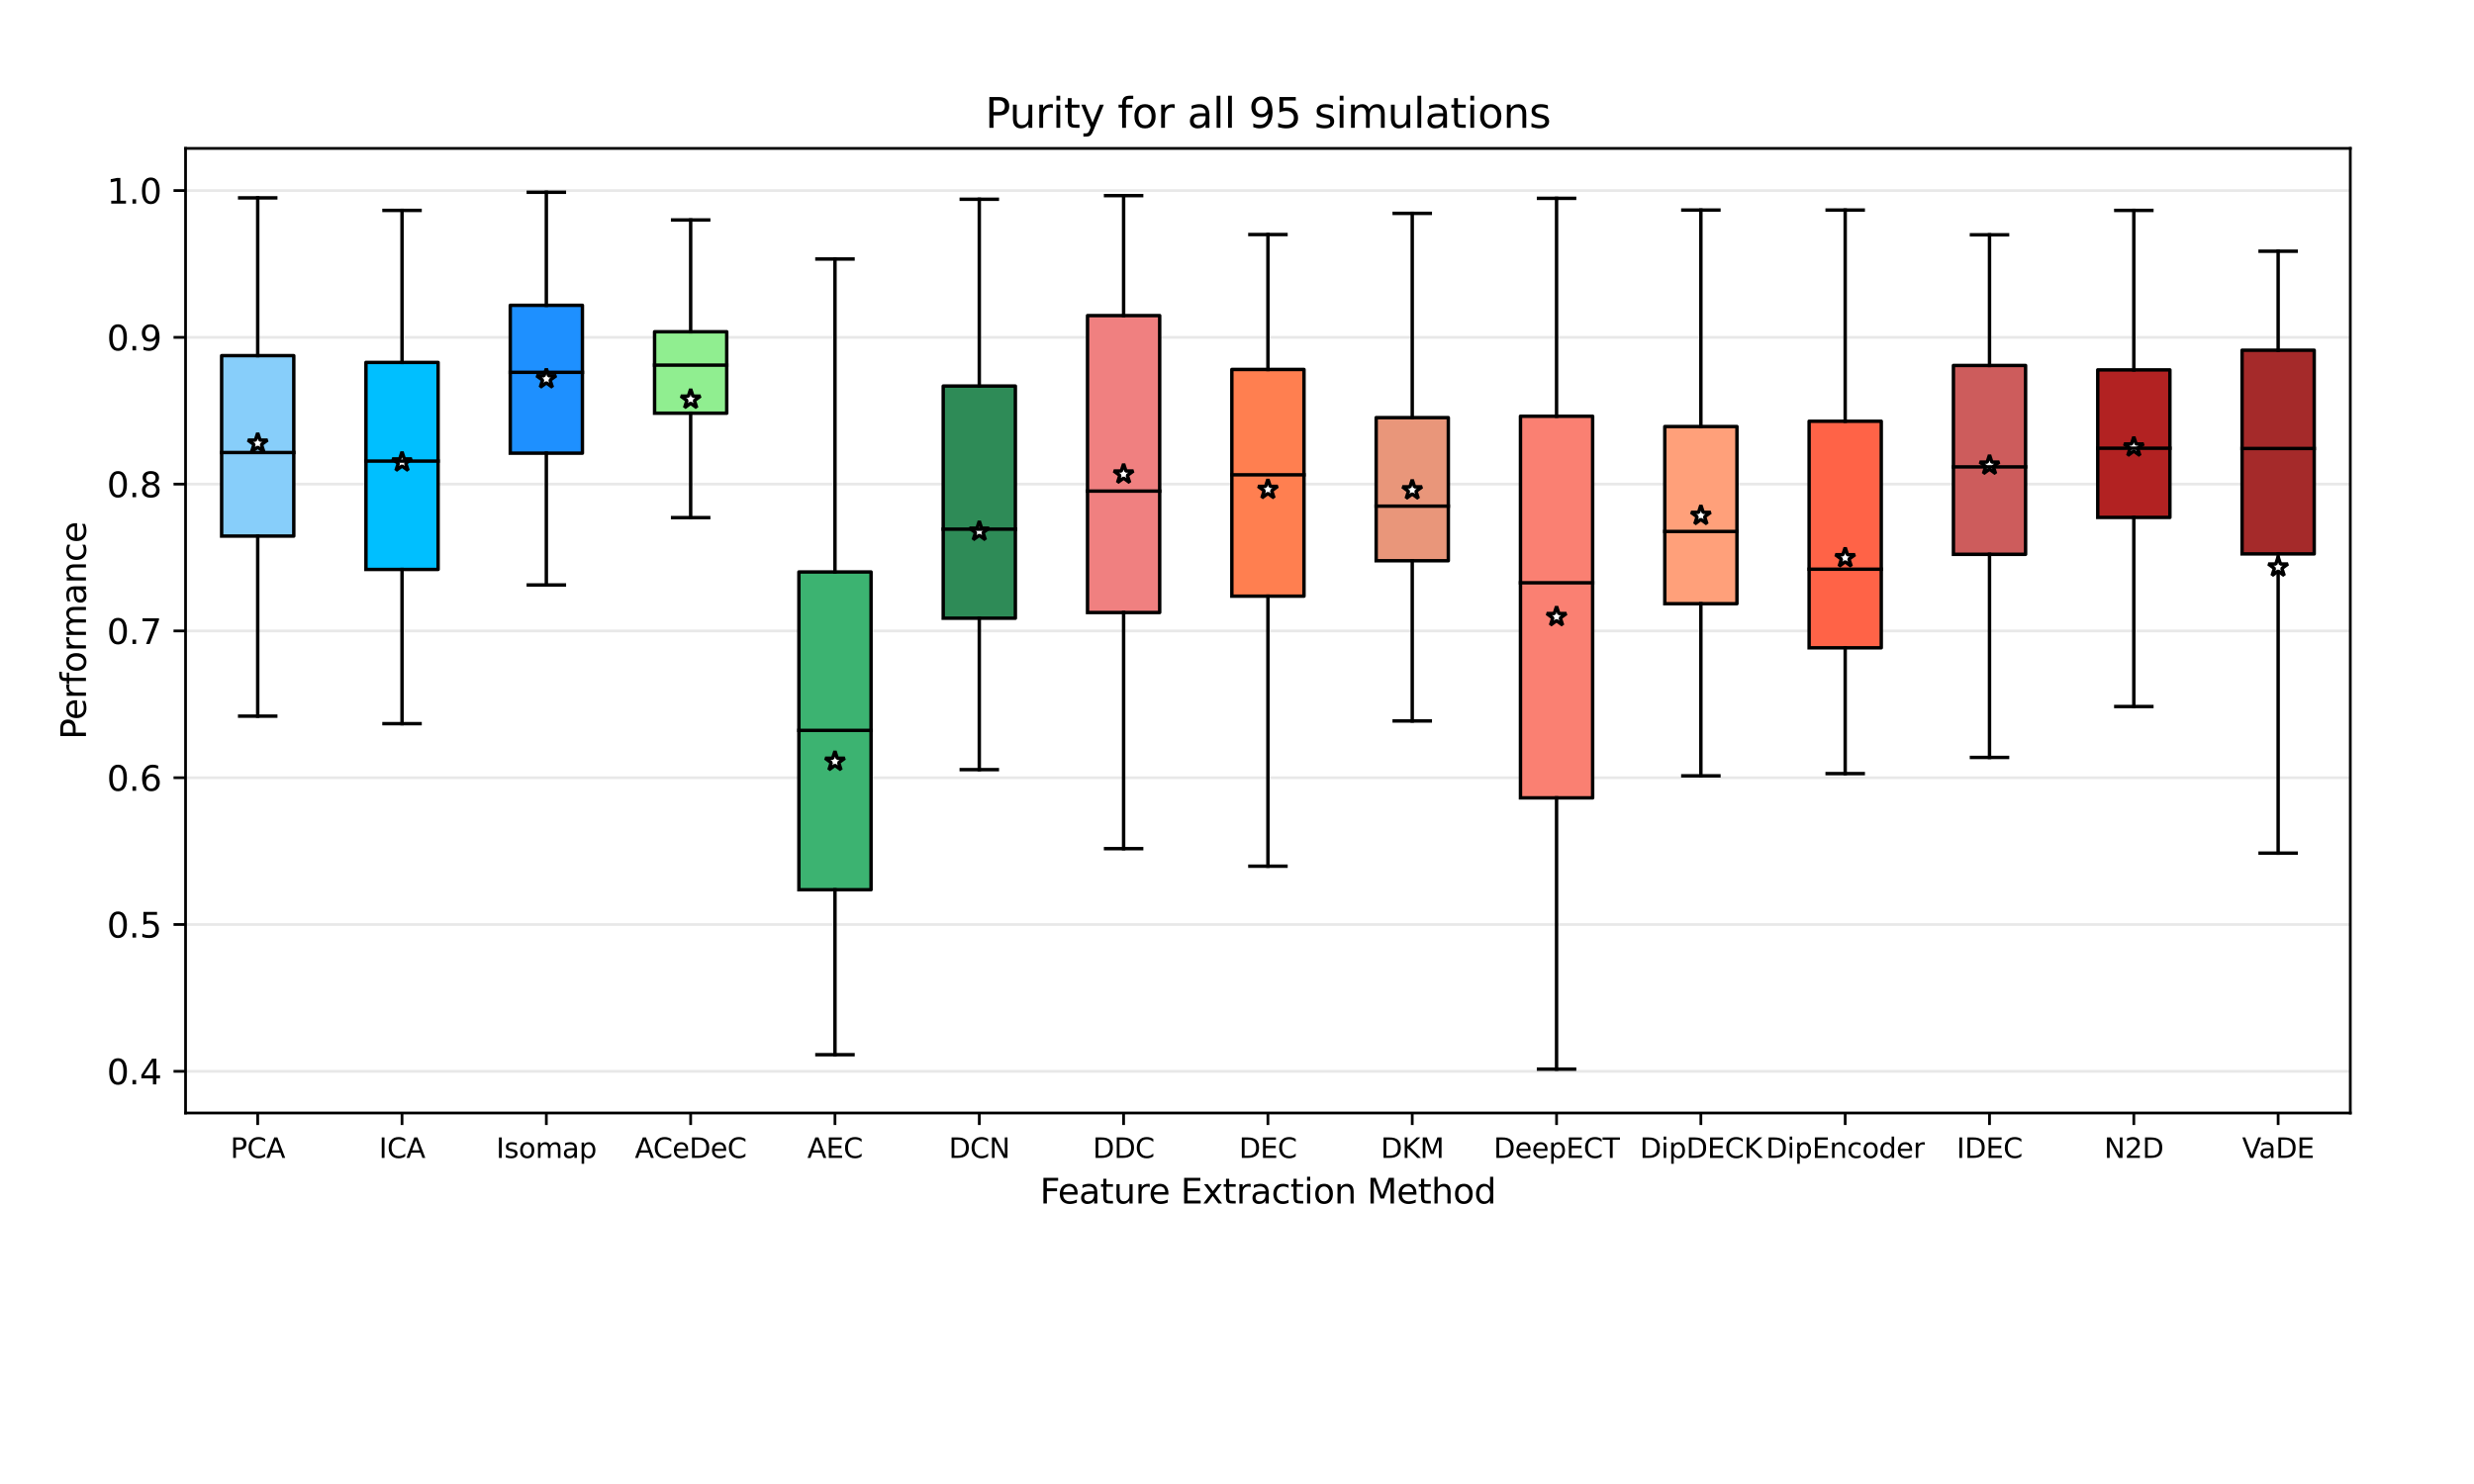 <?xml version="1.0" encoding="utf-8" standalone="no"?>
<!DOCTYPE svg PUBLIC "-//W3C//DTD SVG 1.1//EN"
  "http://www.w3.org/Graphics/SVG/1.1/DTD/svg11.dtd">
<svg xmlns:xlink="http://www.w3.org/1999/xlink" width="720pt" height="432pt" viewBox="0 0 720 432" xmlns="http://www.w3.org/2000/svg" version="1.1">
 <defs>
  <style type="text/css">*{stroke-linejoin: round; stroke-linecap: butt}</style>
 </defs>
 <g id="figure_1">
  <g id="patch_1">
   <path d="M 0 432 
L 720 432 
L 720 0 
L 0 0 
z
" style="fill: #ffffff"/>
  </g>
  <g id="axes_1">
   <g id="patch_2">
    <path d="M 54 324 
L 684 324 
L 684 43.2 
L 54 43.2 
z
" style="fill: #ffffff"/>
   </g>
   <g id="matplotlib.axis_1">
    <g id="xtick_1">
     <g id="line2d_1">
      <defs>
       <path id="mf50ea2812e" d="M 0 0 
L 0 3.5 
" style="stroke: #000000; stroke-width: 0.8"/>
      </defs>
      <g>
       <use xlink:href="#mf50ea2812e" x="75" y="324" style="stroke: #000000; stroke-width: 0.8"/>
      </g>
     </g>
     <g id="text_1">
      <!-- PCA -->
      <g transform="translate(67.059 337.079) scale(0.08 -0.08)">
       <defs>
        <path id="DejaVuSans-50" d="M 1259 4147 
L 1259 2394 
L 2053 2394 
Q 2494 2394 2734 2622 
Q 2975 2850 2975 3272 
Q 2975 3691 2734 3919 
Q 2494 4147 2053 4147 
L 1259 4147 
z
M 628 4666 
L 2053 4666 
Q 2838 4666 3239 4311 
Q 3641 3956 3641 3272 
Q 3641 2581 3239 2228 
Q 2838 1875 2053 1875 
L 1259 1875 
L 1259 0 
L 628 0 
L 628 4666 
z
" transform="scale(0.016)"/>
        <path id="DejaVuSans-43" d="M 4122 4306 
L 4122 3641 
Q 3803 3938 3442 4084 
Q 3081 4231 2675 4231 
Q 1875 4231 1450 3742 
Q 1025 3253 1025 2328 
Q 1025 1406 1450 917 
Q 1875 428 2675 428 
Q 3081 428 3442 575 
Q 3803 722 4122 1019 
L 4122 359 
Q 3791 134 3420 21 
Q 3050 -91 2638 -91 
Q 1578 -91 968 557 
Q 359 1206 359 2328 
Q 359 3453 968 4101 
Q 1578 4750 2638 4750 
Q 3056 4750 3426 4639 
Q 3797 4528 4122 4306 
z
" transform="scale(0.016)"/>
        <path id="DejaVuSans-41" d="M 2188 4044 
L 1331 1722 
L 3047 1722 
L 2188 4044 
z
M 1831 4666 
L 2547 4666 
L 4325 0 
L 3669 0 
L 3244 1197 
L 1141 1197 
L 716 0 
L 50 0 
L 1831 4666 
z
" transform="scale(0.016)"/>
       </defs>
       <use xlink:href="#DejaVuSans-50"/>
       <use xlink:href="#DejaVuSans-43" x="60.303"/>
       <use xlink:href="#DejaVuSans-41" x="130.127"/>
      </g>
     </g>
    </g>
    <g id="xtick_2">
     <g id="line2d_2">
      <g>
       <use xlink:href="#mf50ea2812e" x="117" y="324" style="stroke: #000000; stroke-width: 0.8"/>
      </g>
     </g>
     <g id="text_2">
      <!-- ICA -->
      <g transform="translate(110.291 337.079) scale(0.08 -0.08)">
       <defs>
        <path id="DejaVuSans-49" d="M 628 4666 
L 1259 4666 
L 1259 0 
L 628 0 
L 628 4666 
z
" transform="scale(0.016)"/>
       </defs>
       <use xlink:href="#DejaVuSans-49"/>
       <use xlink:href="#DejaVuSans-43" x="29.492"/>
       <use xlink:href="#DejaVuSans-41" x="99.316"/>
      </g>
     </g>
    </g>
    <g id="xtick_3">
     <g id="line2d_3">
      <g>
       <use xlink:href="#mf50ea2812e" x="159" y="324" style="stroke: #000000; stroke-width: 0.8"/>
      </g>
     </g>
     <g id="text_3">
      <!-- Isomap -->
      <g transform="translate(144.402 337.079) scale(0.08 -0.08)">
       <defs>
        <path id="DejaVuSans-73" d="M 2834 3397 
L 2834 2853 
Q 2591 2978 2328 3040 
Q 2066 3103 1784 3103 
Q 1356 3103 1142 2972 
Q 928 2841 928 2578 
Q 928 2378 1081 2264 
Q 1234 2150 1697 2047 
L 1894 2003 
Q 2506 1872 2764 1633 
Q 3022 1394 3022 966 
Q 3022 478 2636 193 
Q 2250 -91 1575 -91 
Q 1294 -91 989 -36 
Q 684 19 347 128 
L 347 722 
Q 666 556 975 473 
Q 1284 391 1588 391 
Q 1994 391 2212 530 
Q 2431 669 2431 922 
Q 2431 1156 2273 1281 
Q 2116 1406 1581 1522 
L 1381 1569 
Q 847 1681 609 1914 
Q 372 2147 372 2553 
Q 372 3047 722 3315 
Q 1072 3584 1716 3584 
Q 2034 3584 2315 3537 
Q 2597 3491 2834 3397 
z
" transform="scale(0.016)"/>
        <path id="DejaVuSans-6f" d="M 1959 3097 
Q 1497 3097 1228 2736 
Q 959 2375 959 1747 
Q 959 1119 1226 758 
Q 1494 397 1959 397 
Q 2419 397 2687 759 
Q 2956 1122 2956 1747 
Q 2956 2369 2687 2733 
Q 2419 3097 1959 3097 
z
M 1959 3584 
Q 2709 3584 3137 3096 
Q 3566 2609 3566 1747 
Q 3566 888 3137 398 
Q 2709 -91 1959 -91 
Q 1206 -91 779 398 
Q 353 888 353 1747 
Q 353 2609 779 3096 
Q 1206 3584 1959 3584 
z
" transform="scale(0.016)"/>
        <path id="DejaVuSans-6d" d="M 3328 2828 
Q 3544 3216 3844 3400 
Q 4144 3584 4550 3584 
Q 5097 3584 5394 3201 
Q 5691 2819 5691 2113 
L 5691 0 
L 5113 0 
L 5113 2094 
Q 5113 2597 4934 2840 
Q 4756 3084 4391 3084 
Q 3944 3084 3684 2787 
Q 3425 2491 3425 1978 
L 3425 0 
L 2847 0 
L 2847 2094 
Q 2847 2600 2669 2842 
Q 2491 3084 2119 3084 
Q 1678 3084 1418 2786 
Q 1159 2488 1159 1978 
L 1159 0 
L 581 0 
L 581 3500 
L 1159 3500 
L 1159 2956 
Q 1356 3278 1631 3431 
Q 1906 3584 2284 3584 
Q 2666 3584 2933 3390 
Q 3200 3197 3328 2828 
z
" transform="scale(0.016)"/>
        <path id="DejaVuSans-61" d="M 2194 1759 
Q 1497 1759 1228 1600 
Q 959 1441 959 1056 
Q 959 750 1161 570 
Q 1363 391 1709 391 
Q 2188 391 2477 730 
Q 2766 1069 2766 1631 
L 2766 1759 
L 2194 1759 
z
M 3341 1997 
L 3341 0 
L 2766 0 
L 2766 531 
Q 2569 213 2275 61 
Q 1981 -91 1556 -91 
Q 1019 -91 701 211 
Q 384 513 384 1019 
Q 384 1609 779 1909 
Q 1175 2209 1959 2209 
L 2766 2209 
L 2766 2266 
Q 2766 2663 2505 2880 
Q 2244 3097 1772 3097 
Q 1472 3097 1187 3025 
Q 903 2953 641 2809 
L 641 3341 
Q 956 3463 1253 3523 
Q 1550 3584 1831 3584 
Q 2591 3584 2966 3190 
Q 3341 2797 3341 1997 
z
" transform="scale(0.016)"/>
        <path id="DejaVuSans-70" d="M 1159 525 
L 1159 -1331 
L 581 -1331 
L 581 3500 
L 1159 3500 
L 1159 2969 
Q 1341 3281 1617 3432 
Q 1894 3584 2278 3584 
Q 2916 3584 3314 3078 
Q 3713 2572 3713 1747 
Q 3713 922 3314 415 
Q 2916 -91 2278 -91 
Q 1894 -91 1617 61 
Q 1341 213 1159 525 
z
M 3116 1747 
Q 3116 2381 2855 2742 
Q 2594 3103 2138 3103 
Q 1681 3103 1420 2742 
Q 1159 2381 1159 1747 
Q 1159 1113 1420 752 
Q 1681 391 2138 391 
Q 2594 391 2855 752 
Q 3116 1113 3116 1747 
z
" transform="scale(0.016)"/>
       </defs>
       <use xlink:href="#DejaVuSans-49"/>
       <use xlink:href="#DejaVuSans-73" x="29.492"/>
       <use xlink:href="#DejaVuSans-6f" x="81.592"/>
       <use xlink:href="#DejaVuSans-6d" x="142.773"/>
       <use xlink:href="#DejaVuSans-61" x="240.186"/>
       <use xlink:href="#DejaVuSans-70" x="301.465"/>
      </g>
     </g>
    </g>
    <g id="xtick_4">
     <g id="line2d_4">
      <g>
       <use xlink:href="#mf50ea2812e" x="201" y="324" style="stroke: #000000; stroke-width: 0.8"/>
      </g>
     </g>
     <g id="text_4">
      <!-- ACeDeC -->
      <g transform="translate(184.745 337.079) scale(0.08 -0.08)">
       <defs>
        <path id="DejaVuSans-65" d="M 3597 1894 
L 3597 1613 
L 953 1613 
Q 991 1019 1311 708 
Q 1631 397 2203 397 
Q 2534 397 2845 478 
Q 3156 559 3463 722 
L 3463 178 
Q 3153 47 2828 -22 
Q 2503 -91 2169 -91 
Q 1331 -91 842 396 
Q 353 884 353 1716 
Q 353 2575 817 3079 
Q 1281 3584 2069 3584 
Q 2775 3584 3186 3129 
Q 3597 2675 3597 1894 
z
M 3022 2063 
Q 3016 2534 2758 2815 
Q 2500 3097 2075 3097 
Q 1594 3097 1305 2825 
Q 1016 2553 972 2059 
L 3022 2063 
z
" transform="scale(0.016)"/>
        <path id="DejaVuSans-44" d="M 1259 4147 
L 1259 519 
L 2022 519 
Q 2988 519 3436 956 
Q 3884 1394 3884 2338 
Q 3884 3275 3436 3711 
Q 2988 4147 2022 4147 
L 1259 4147 
z
M 628 4666 
L 1925 4666 
Q 3281 4666 3915 4102 
Q 4550 3538 4550 2338 
Q 4550 1131 3912 565 
Q 3275 0 1925 0 
L 628 0 
L 628 4666 
z
" transform="scale(0.016)"/>
       </defs>
       <use xlink:href="#DejaVuSans-41"/>
       <use xlink:href="#DejaVuSans-43" x="66.658"/>
       <use xlink:href="#DejaVuSans-65" x="136.482"/>
       <use xlink:href="#DejaVuSans-44" x="198.006"/>
       <use xlink:href="#DejaVuSans-65" x="275.008"/>
       <use xlink:href="#DejaVuSans-43" x="336.531"/>
      </g>
     </g>
    </g>
    <g id="xtick_5">
     <g id="line2d_5">
      <g>
       <use xlink:href="#mf50ea2812e" x="243" y="324" style="stroke: #000000; stroke-width: 0.8"/>
      </g>
     </g>
     <g id="text_5">
      <!-- AEC -->
      <g transform="translate(234.943 337.079) scale(0.08 -0.08)">
       <defs>
        <path id="DejaVuSans-45" d="M 628 4666 
L 3578 4666 
L 3578 4134 
L 1259 4134 
L 1259 2753 
L 3481 2753 
L 3481 2222 
L 1259 2222 
L 1259 531 
L 3634 531 
L 3634 0 
L 628 0 
L 628 4666 
z
" transform="scale(0.016)"/>
       </defs>
       <use xlink:href="#DejaVuSans-41"/>
       <use xlink:href="#DejaVuSans-45" x="68.408"/>
       <use xlink:href="#DejaVuSans-43" x="131.592"/>
      </g>
     </g>
    </g>
    <g id="xtick_6">
     <g id="line2d_6">
      <g>
       <use xlink:href="#mf50ea2812e" x="285" y="324" style="stroke: #000000; stroke-width: 0.8"/>
      </g>
     </g>
     <g id="text_6">
      <!-- DCN -->
      <g transform="translate(276.134 337.079) scale(0.08 -0.08)">
       <defs>
        <path id="DejaVuSans-4e" d="M 628 4666 
L 1478 4666 
L 3547 763 
L 3547 4666 
L 4159 4666 
L 4159 0 
L 3309 0 
L 1241 3903 
L 1241 0 
L 628 0 
L 628 4666 
z
" transform="scale(0.016)"/>
       </defs>
       <use xlink:href="#DejaVuSans-44"/>
       <use xlink:href="#DejaVuSans-43" x="77.002"/>
       <use xlink:href="#DejaVuSans-4e" x="146.826"/>
      </g>
     </g>
    </g>
    <g id="xtick_7">
     <g id="line2d_7">
      <g>
       <use xlink:href="#mf50ea2812e" x="327" y="324" style="stroke: #000000; stroke-width: 0.8"/>
      </g>
     </g>
     <g id="text_7">
      <!-- DDC -->
      <g transform="translate(318.047 337.079) scale(0.08 -0.08)">
       <use xlink:href="#DejaVuSans-44"/>
       <use xlink:href="#DejaVuSans-44" x="77.002"/>
       <use xlink:href="#DejaVuSans-43" x="154.004"/>
      </g>
     </g>
    </g>
    <g id="xtick_8">
     <g id="line2d_8">
      <g>
       <use xlink:href="#mf50ea2812e" x="369" y="324" style="stroke: #000000; stroke-width: 0.8"/>
      </g>
     </g>
     <g id="text_8">
      <!-- DEC -->
      <g transform="translate(360.599 337.079) scale(0.08 -0.08)">
       <use xlink:href="#DejaVuSans-44"/>
       <use xlink:href="#DejaVuSans-45" x="77.002"/>
       <use xlink:href="#DejaVuSans-43" x="140.186"/>
      </g>
     </g>
    </g>
    <g id="xtick_9">
     <g id="line2d_9">
      <g>
       <use xlink:href="#mf50ea2812e" x="411" y="324" style="stroke: #000000; stroke-width: 0.8"/>
      </g>
     </g>
     <g id="text_9">
      <!-- DKM -->
      <g transform="translate(401.846 337.079) scale(0.08 -0.08)">
       <defs>
        <path id="DejaVuSans-4b" d="M 628 4666 
L 1259 4666 
L 1259 2694 
L 3353 4666 
L 4166 4666 
L 1850 2491 
L 4331 0 
L 3500 0 
L 1259 2247 
L 1259 0 
L 628 0 
L 628 4666 
z
" transform="scale(0.016)"/>
        <path id="DejaVuSans-4d" d="M 628 4666 
L 1569 4666 
L 2759 1491 
L 3956 4666 
L 4897 4666 
L 4897 0 
L 4281 0 
L 4281 4097 
L 3078 897 
L 2444 897 
L 1241 4097 
L 1241 0 
L 628 0 
L 628 4666 
z
" transform="scale(0.016)"/>
       </defs>
       <use xlink:href="#DejaVuSans-44"/>
       <use xlink:href="#DejaVuSans-4b" x="77.002"/>
       <use xlink:href="#DejaVuSans-4d" x="142.578"/>
      </g>
     </g>
    </g>
    <g id="xtick_10">
     <g id="line2d_10">
      <g>
       <use xlink:href="#mf50ea2812e" x="453" y="324" style="stroke: #000000; stroke-width: 0.8"/>
      </g>
     </g>
     <g id="text_10">
      <!-- DeepECT -->
      <g transform="translate(434.694 337.079) scale(0.08 -0.08)">
       <defs>
        <path id="DejaVuSans-54" d="M -19 4666 
L 3928 4666 
L 3928 4134 
L 2272 4134 
L 2272 0 
L 1638 0 
L 1638 4134 
L -19 4134 
L -19 4666 
z
" transform="scale(0.016)"/>
       </defs>
       <use xlink:href="#DejaVuSans-44"/>
       <use xlink:href="#DejaVuSans-65" x="77.002"/>
       <use xlink:href="#DejaVuSans-65" x="138.525"/>
       <use xlink:href="#DejaVuSans-70" x="200.049"/>
       <use xlink:href="#DejaVuSans-45" x="263.525"/>
       <use xlink:href="#DejaVuSans-43" x="326.709"/>
       <use xlink:href="#DejaVuSans-54" x="396.533"/>
      </g>
     </g>
    </g>
    <g id="xtick_11">
     <g id="line2d_11">
      <g>
       <use xlink:href="#mf50ea2812e" x="495" y="324" style="stroke: #000000; stroke-width: 0.8"/>
      </g>
     </g>
     <g id="text_11">
      <!-- DipDECK -->
      <g transform="translate(477.246 337.079) scale(0.08 -0.08)">
       <defs>
        <path id="DejaVuSans-69" d="M 603 3500 
L 1178 3500 
L 1178 0 
L 603 0 
L 603 3500 
z
M 603 4863 
L 1178 4863 
L 1178 4134 
L 603 4134 
L 603 4863 
z
" transform="scale(0.016)"/>
       </defs>
       <use xlink:href="#DejaVuSans-44"/>
       <use xlink:href="#DejaVuSans-69" x="77.002"/>
       <use xlink:href="#DejaVuSans-70" x="104.785"/>
       <use xlink:href="#DejaVuSans-44" x="168.262"/>
       <use xlink:href="#DejaVuSans-45" x="245.264"/>
       <use xlink:href="#DejaVuSans-43" x="308.447"/>
       <use xlink:href="#DejaVuSans-4b" x="378.271"/>
      </g>
     </g>
    </g>
    <g id="xtick_12">
     <g id="line2d_12">
      <g>
       <use xlink:href="#mf50ea2812e" x="537" y="324" style="stroke: #000000; stroke-width: 0.8"/>
      </g>
     </g>
     <g id="text_12">
      <!-- DipEncoder -->
      <g transform="translate(513.915 337.079) scale(0.08 -0.08)">
       <defs>
        <path id="DejaVuSans-6e" d="M 3513 2113 
L 3513 0 
L 2938 0 
L 2938 2094 
Q 2938 2591 2744 2837 
Q 2550 3084 2163 3084 
Q 1697 3084 1428 2787 
Q 1159 2491 1159 1978 
L 1159 0 
L 581 0 
L 581 3500 
L 1159 3500 
L 1159 2956 
Q 1366 3272 1645 3428 
Q 1925 3584 2291 3584 
Q 2894 3584 3203 3211 
Q 3513 2838 3513 2113 
z
" transform="scale(0.016)"/>
        <path id="DejaVuSans-63" d="M 3122 3366 
L 3122 2828 
Q 2878 2963 2633 3030 
Q 2388 3097 2138 3097 
Q 1578 3097 1268 2742 
Q 959 2388 959 1747 
Q 959 1106 1268 751 
Q 1578 397 2138 397 
Q 2388 397 2633 464 
Q 2878 531 3122 666 
L 3122 134 
Q 2881 22 2623 -34 
Q 2366 -91 2075 -91 
Q 1284 -91 818 406 
Q 353 903 353 1747 
Q 353 2603 823 3093 
Q 1294 3584 2113 3584 
Q 2378 3584 2631 3529 
Q 2884 3475 3122 3366 
z
" transform="scale(0.016)"/>
        <path id="DejaVuSans-64" d="M 2906 2969 
L 2906 4863 
L 3481 4863 
L 3481 0 
L 2906 0 
L 2906 525 
Q 2725 213 2448 61 
Q 2172 -91 1784 -91 
Q 1150 -91 751 415 
Q 353 922 353 1747 
Q 353 2572 751 3078 
Q 1150 3584 1784 3584 
Q 2172 3584 2448 3432 
Q 2725 3281 2906 2969 
z
M 947 1747 
Q 947 1113 1208 752 
Q 1469 391 1925 391 
Q 2381 391 2643 752 
Q 2906 1113 2906 1747 
Q 2906 2381 2643 2742 
Q 2381 3103 1925 3103 
Q 1469 3103 1208 2742 
Q 947 2381 947 1747 
z
" transform="scale(0.016)"/>
        <path id="DejaVuSans-72" d="M 2631 2963 
Q 2534 3019 2420 3045 
Q 2306 3072 2169 3072 
Q 1681 3072 1420 2755 
Q 1159 2438 1159 1844 
L 1159 0 
L 581 0 
L 581 3500 
L 1159 3500 
L 1159 2956 
Q 1341 3275 1631 3429 
Q 1922 3584 2338 3584 
Q 2397 3584 2469 3576 
Q 2541 3569 2628 3553 
L 2631 2963 
z
" transform="scale(0.016)"/>
       </defs>
       <use xlink:href="#DejaVuSans-44"/>
       <use xlink:href="#DejaVuSans-69" x="77.002"/>
       <use xlink:href="#DejaVuSans-70" x="104.785"/>
       <use xlink:href="#DejaVuSans-45" x="168.262"/>
       <use xlink:href="#DejaVuSans-6e" x="231.445"/>
       <use xlink:href="#DejaVuSans-63" x="294.824"/>
       <use xlink:href="#DejaVuSans-6f" x="349.805"/>
       <use xlink:href="#DejaVuSans-64" x="410.986"/>
       <use xlink:href="#DejaVuSans-65" x="474.463"/>
       <use xlink:href="#DejaVuSans-72" x="535.986"/>
      </g>
     </g>
    </g>
    <g id="xtick_13">
     <g id="line2d_13">
      <g>
       <use xlink:href="#mf50ea2812e" x="579" y="324" style="stroke: #000000; stroke-width: 0.8"/>
      </g>
     </g>
     <g id="text_13">
      <!-- IDEC -->
      <g transform="translate(569.419 337.079) scale(0.08 -0.08)">
       <use xlink:href="#DejaVuSans-49"/>
       <use xlink:href="#DejaVuSans-44" x="29.492"/>
       <use xlink:href="#DejaVuSans-45" x="106.494"/>
       <use xlink:href="#DejaVuSans-43" x="169.678"/>
      </g>
     </g>
    </g>
    <g id="xtick_14">
     <g id="line2d_14">
      <g>
       <use xlink:href="#mf50ea2812e" x="621" y="324" style="stroke: #000000; stroke-width: 0.8"/>
      </g>
     </g>
     <g id="text_14">
      <!-- N2D -->
      <g transform="translate(612.383 337.079) scale(0.08 -0.08)">
       <defs>
        <path id="DejaVuSans-32" d="M 1228 531 
L 3431 531 
L 3431 0 
L 469 0 
L 469 531 
Q 828 903 1448 1529 
Q 2069 2156 2228 2338 
Q 2531 2678 2651 2914 
Q 2772 3150 2772 3378 
Q 2772 3750 2511 3984 
Q 2250 4219 1831 4219 
Q 1534 4219 1204 4116 
Q 875 4013 500 3803 
L 500 4441 
Q 881 4594 1212 4672 
Q 1544 4750 1819 4750 
Q 2544 4750 2975 4387 
Q 3406 4025 3406 3419 
Q 3406 3131 3298 2873 
Q 3191 2616 2906 2266 
Q 2828 2175 2409 1742 
Q 1991 1309 1228 531 
z
" transform="scale(0.016)"/>
       </defs>
       <use xlink:href="#DejaVuSans-4e"/>
       <use xlink:href="#DejaVuSans-32" x="74.805"/>
       <use xlink:href="#DejaVuSans-44" x="138.428"/>
      </g>
     </g>
    </g>
    <g id="xtick_15">
     <g id="line2d_15">
      <g>
       <use xlink:href="#mf50ea2812e" x="663" y="324" style="stroke: #000000; stroke-width: 0.8"/>
      </g>
     </g>
     <g id="text_15">
      <!-- VaDE -->
      <g transform="translate(652.515 337.079) scale(0.08 -0.08)">
       <defs>
        <path id="DejaVuSans-56" d="M 1831 0 
L 50 4666 
L 709 4666 
L 2188 738 
L 3669 4666 
L 4325 4666 
L 2547 0 
L 1831 0 
z
" transform="scale(0.016)"/>
       </defs>
       <use xlink:href="#DejaVuSans-56"/>
       <use xlink:href="#DejaVuSans-61" x="60.658"/>
       <use xlink:href="#DejaVuSans-44" x="121.938"/>
       <use xlink:href="#DejaVuSans-45" x="198.939"/>
      </g>
     </g>
    </g>
    <g id="text_16">
     <!-- Feature Extraction Method -->
     <g transform="translate(302.654 350.341) scale(0.1 -0.1)">
      <defs>
       <path id="DejaVuSans-46" d="M 628 4666 
L 3309 4666 
L 3309 4134 
L 1259 4134 
L 1259 2759 
L 3109 2759 
L 3109 2228 
L 1259 2228 
L 1259 0 
L 628 0 
L 628 4666 
z
" transform="scale(0.016)"/>
       <path id="DejaVuSans-74" d="M 1172 4494 
L 1172 3500 
L 2356 3500 
L 2356 3053 
L 1172 3053 
L 1172 1153 
Q 1172 725 1289 603 
Q 1406 481 1766 481 
L 2356 481 
L 2356 0 
L 1766 0 
Q 1100 0 847 248 
Q 594 497 594 1153 
L 594 3053 
L 172 3053 
L 172 3500 
L 594 3500 
L 594 4494 
L 1172 4494 
z
" transform="scale(0.016)"/>
       <path id="DejaVuSans-75" d="M 544 1381 
L 544 3500 
L 1119 3500 
L 1119 1403 
Q 1119 906 1312 657 
Q 1506 409 1894 409 
Q 2359 409 2629 706 
Q 2900 1003 2900 1516 
L 2900 3500 
L 3475 3500 
L 3475 0 
L 2900 0 
L 2900 538 
Q 2691 219 2414 64 
Q 2138 -91 1772 -91 
Q 1169 -91 856 284 
Q 544 659 544 1381 
z
M 1991 3584 
L 1991 3584 
z
" transform="scale(0.016)"/>
       <path id="DejaVuSans-20" transform="scale(0.016)"/>
       <path id="DejaVuSans-78" d="M 3513 3500 
L 2247 1797 
L 3578 0 
L 2900 0 
L 1881 1375 
L 863 0 
L 184 0 
L 1544 1831 
L 300 3500 
L 978 3500 
L 1906 2253 
L 2834 3500 
L 3513 3500 
z
" transform="scale(0.016)"/>
       <path id="DejaVuSans-68" d="M 3513 2113 
L 3513 0 
L 2938 0 
L 2938 2094 
Q 2938 2591 2744 2837 
Q 2550 3084 2163 3084 
Q 1697 3084 1428 2787 
Q 1159 2491 1159 1978 
L 1159 0 
L 581 0 
L 581 4863 
L 1159 4863 
L 1159 2956 
Q 1366 3272 1645 3428 
Q 1925 3584 2291 3584 
Q 2894 3584 3203 3211 
Q 3513 2838 3513 2113 
z
" transform="scale(0.016)"/>
      </defs>
      <use xlink:href="#DejaVuSans-46"/>
      <use xlink:href="#DejaVuSans-65" x="52.02"/>
      <use xlink:href="#DejaVuSans-61" x="113.543"/>
      <use xlink:href="#DejaVuSans-74" x="174.822"/>
      <use xlink:href="#DejaVuSans-75" x="214.031"/>
      <use xlink:href="#DejaVuSans-72" x="277.41"/>
      <use xlink:href="#DejaVuSans-65" x="316.273"/>
      <use xlink:href="#DejaVuSans-20" x="377.797"/>
      <use xlink:href="#DejaVuSans-45" x="409.584"/>
      <use xlink:href="#DejaVuSans-78" x="472.768"/>
      <use xlink:href="#DejaVuSans-74" x="531.947"/>
      <use xlink:href="#DejaVuSans-72" x="571.156"/>
      <use xlink:href="#DejaVuSans-61" x="612.27"/>
      <use xlink:href="#DejaVuSans-63" x="673.549"/>
      <use xlink:href="#DejaVuSans-74" x="728.529"/>
      <use xlink:href="#DejaVuSans-69" x="767.738"/>
      <use xlink:href="#DejaVuSans-6f" x="795.521"/>
      <use xlink:href="#DejaVuSans-6e" x="856.703"/>
      <use xlink:href="#DejaVuSans-20" x="920.082"/>
      <use xlink:href="#DejaVuSans-4d" x="951.869"/>
      <use xlink:href="#DejaVuSans-65" x="1038.148"/>
      <use xlink:href="#DejaVuSans-74" x="1099.672"/>
      <use xlink:href="#DejaVuSans-68" x="1138.881"/>
      <use xlink:href="#DejaVuSans-6f" x="1202.26"/>
      <use xlink:href="#DejaVuSans-64" x="1263.441"/>
     </g>
    </g>
   </g>
   <g id="matplotlib.axis_2">
    <g id="ytick_1">
     <g id="line2d_16">
      <path d="M 54 311.859 
L 684 311.859 
" clip-path="url(#p9bf325f448)" style="fill: none; stroke: #d3d3d3; stroke-opacity: 0.5; stroke-width: 0.8; stroke-linecap: square"/>
     </g>
     <g id="line2d_17">
      <defs>
       <path id="mc1444eb052" d="M 0 0 
L -3.5 0 
" style="stroke: #000000; stroke-width: 0.8"/>
      </defs>
      <g>
       <use xlink:href="#mc1444eb052" x="54" y="311.859" style="stroke: #000000; stroke-width: 0.8"/>
      </g>
     </g>
     <g id="text_17">
      <!-- 0.4 -->
      <g transform="translate(31.097 315.658) scale(0.1 -0.1)">
       <defs>
        <path id="DejaVuSans-30" d="M 2034 4250 
Q 1547 4250 1301 3770 
Q 1056 3291 1056 2328 
Q 1056 1369 1301 889 
Q 1547 409 2034 409 
Q 2525 409 2770 889 
Q 3016 1369 3016 2328 
Q 3016 3291 2770 3770 
Q 2525 4250 2034 4250 
z
M 2034 4750 
Q 2819 4750 3233 4129 
Q 3647 3509 3647 2328 
Q 3647 1150 3233 529 
Q 2819 -91 2034 -91 
Q 1250 -91 836 529 
Q 422 1150 422 2328 
Q 422 3509 836 4129 
Q 1250 4750 2034 4750 
z
" transform="scale(0.016)"/>
        <path id="DejaVuSans-2e" d="M 684 794 
L 1344 794 
L 1344 0 
L 684 0 
L 684 794 
z
" transform="scale(0.016)"/>
        <path id="DejaVuSans-34" d="M 2419 4116 
L 825 1625 
L 2419 1625 
L 2419 4116 
z
M 2253 4666 
L 3047 4666 
L 3047 1625 
L 3713 1625 
L 3713 1100 
L 3047 1100 
L 3047 0 
L 2419 0 
L 2419 1100 
L 313 1100 
L 313 1709 
L 2253 4666 
z
" transform="scale(0.016)"/>
       </defs>
       <use xlink:href="#DejaVuSans-30"/>
       <use xlink:href="#DejaVuSans-2e" x="63.623"/>
       <use xlink:href="#DejaVuSans-34" x="95.41"/>
      </g>
     </g>
    </g>
    <g id="ytick_2">
     <g id="line2d_18">
      <path d="M 54 269.128 
L 684 269.128 
" clip-path="url(#p9bf325f448)" style="fill: none; stroke: #d3d3d3; stroke-opacity: 0.5; stroke-width: 0.8; stroke-linecap: square"/>
     </g>
     <g id="line2d_19">
      <g>
       <use xlink:href="#mc1444eb052" x="54" y="269.128" style="stroke: #000000; stroke-width: 0.8"/>
      </g>
     </g>
     <g id="text_18">
      <!-- 0.5 -->
      <g transform="translate(31.097 272.927) scale(0.1 -0.1)">
       <defs>
        <path id="DejaVuSans-35" d="M 691 4666 
L 3169 4666 
L 3169 4134 
L 1269 4134 
L 1269 2991 
Q 1406 3038 1543 3061 
Q 1681 3084 1819 3084 
Q 2600 3084 3056 2656 
Q 3513 2228 3513 1497 
Q 3513 744 3044 326 
Q 2575 -91 1722 -91 
Q 1428 -91 1123 -41 
Q 819 9 494 109 
L 494 744 
Q 775 591 1075 516 
Q 1375 441 1709 441 
Q 2250 441 2565 725 
Q 2881 1009 2881 1497 
Q 2881 1984 2565 2268 
Q 2250 2553 1709 2553 
Q 1456 2553 1204 2497 
Q 953 2441 691 2322 
L 691 4666 
z
" transform="scale(0.016)"/>
       </defs>
       <use xlink:href="#DejaVuSans-30"/>
       <use xlink:href="#DejaVuSans-2e" x="63.623"/>
       <use xlink:href="#DejaVuSans-35" x="95.41"/>
      </g>
     </g>
    </g>
    <g id="ytick_3">
     <g id="line2d_20">
      <path d="M 54 226.396 
L 684 226.396 
" clip-path="url(#p9bf325f448)" style="fill: none; stroke: #d3d3d3; stroke-opacity: 0.5; stroke-width: 0.8; stroke-linecap: square"/>
     </g>
     <g id="line2d_21">
      <g>
       <use xlink:href="#mc1444eb052" x="54" y="226.396" style="stroke: #000000; stroke-width: 0.8"/>
      </g>
     </g>
     <g id="text_19">
      <!-- 0.6 -->
      <g transform="translate(31.097 230.196) scale(0.1 -0.1)">
       <defs>
        <path id="DejaVuSans-36" d="M 2113 2584 
Q 1688 2584 1439 2293 
Q 1191 2003 1191 1497 
Q 1191 994 1439 701 
Q 1688 409 2113 409 
Q 2538 409 2786 701 
Q 3034 994 3034 1497 
Q 3034 2003 2786 2293 
Q 2538 2584 2113 2584 
z
M 3366 4563 
L 3366 3988 
Q 3128 4100 2886 4159 
Q 2644 4219 2406 4219 
Q 1781 4219 1451 3797 
Q 1122 3375 1075 2522 
Q 1259 2794 1537 2939 
Q 1816 3084 2150 3084 
Q 2853 3084 3261 2657 
Q 3669 2231 3669 1497 
Q 3669 778 3244 343 
Q 2819 -91 2113 -91 
Q 1303 -91 875 529 
Q 447 1150 447 2328 
Q 447 3434 972 4092 
Q 1497 4750 2381 4750 
Q 2619 4750 2861 4703 
Q 3103 4656 3366 4563 
z
" transform="scale(0.016)"/>
       </defs>
       <use xlink:href="#DejaVuSans-30"/>
       <use xlink:href="#DejaVuSans-2e" x="63.623"/>
       <use xlink:href="#DejaVuSans-36" x="95.41"/>
      </g>
     </g>
    </g>
    <g id="ytick_4">
     <g id="line2d_22">
      <path d="M 54 183.665 
L 684 183.665 
" clip-path="url(#p9bf325f448)" style="fill: none; stroke: #d3d3d3; stroke-opacity: 0.5; stroke-width: 0.8; stroke-linecap: square"/>
     </g>
     <g id="line2d_23">
      <g>
       <use xlink:href="#mc1444eb052" x="54" y="183.665" style="stroke: #000000; stroke-width: 0.8"/>
      </g>
     </g>
     <g id="text_20">
      <!-- 0.7 -->
      <g transform="translate(31.097 187.464) scale(0.1 -0.1)">
       <defs>
        <path id="DejaVuSans-37" d="M 525 4666 
L 3525 4666 
L 3525 4397 
L 1831 0 
L 1172 0 
L 2766 4134 
L 525 4134 
L 525 4666 
z
" transform="scale(0.016)"/>
       </defs>
       <use xlink:href="#DejaVuSans-30"/>
       <use xlink:href="#DejaVuSans-2e" x="63.623"/>
       <use xlink:href="#DejaVuSans-37" x="95.41"/>
      </g>
     </g>
    </g>
    <g id="ytick_5">
     <g id="line2d_24">
      <path d="M 54 140.934 
L 684 140.934 
" clip-path="url(#p9bf325f448)" style="fill: none; stroke: #d3d3d3; stroke-opacity: 0.5; stroke-width: 0.8; stroke-linecap: square"/>
     </g>
     <g id="line2d_25">
      <g>
       <use xlink:href="#mc1444eb052" x="54" y="140.934" style="stroke: #000000; stroke-width: 0.8"/>
      </g>
     </g>
     <g id="text_21">
      <!-- 0.8 -->
      <g transform="translate(31.097 144.733) scale(0.1 -0.1)">
       <defs>
        <path id="DejaVuSans-38" d="M 2034 2216 
Q 1584 2216 1326 1975 
Q 1069 1734 1069 1313 
Q 1069 891 1326 650 
Q 1584 409 2034 409 
Q 2484 409 2743 651 
Q 3003 894 3003 1313 
Q 3003 1734 2745 1975 
Q 2488 2216 2034 2216 
z
M 1403 2484 
Q 997 2584 770 2862 
Q 544 3141 544 3541 
Q 544 4100 942 4425 
Q 1341 4750 2034 4750 
Q 2731 4750 3128 4425 
Q 3525 4100 3525 3541 
Q 3525 3141 3298 2862 
Q 3072 2584 2669 2484 
Q 3125 2378 3379 2068 
Q 3634 1759 3634 1313 
Q 3634 634 3220 271 
Q 2806 -91 2034 -91 
Q 1263 -91 848 271 
Q 434 634 434 1313 
Q 434 1759 690 2068 
Q 947 2378 1403 2484 
z
M 1172 3481 
Q 1172 3119 1398 2916 
Q 1625 2713 2034 2713 
Q 2441 2713 2670 2916 
Q 2900 3119 2900 3481 
Q 2900 3844 2670 4047 
Q 2441 4250 2034 4250 
Q 1625 4250 1398 4047 
Q 1172 3844 1172 3481 
z
" transform="scale(0.016)"/>
       </defs>
       <use xlink:href="#DejaVuSans-30"/>
       <use xlink:href="#DejaVuSans-2e" x="63.623"/>
       <use xlink:href="#DejaVuSans-38" x="95.41"/>
      </g>
     </g>
    </g>
    <g id="ytick_6">
     <g id="line2d_26">
      <path d="M 54 98.202 
L 684 98.202 
" clip-path="url(#p9bf325f448)" style="fill: none; stroke: #d3d3d3; stroke-opacity: 0.5; stroke-width: 0.8; stroke-linecap: square"/>
     </g>
     <g id="line2d_27">
      <g>
       <use xlink:href="#mc1444eb052" x="54" y="98.202" style="stroke: #000000; stroke-width: 0.8"/>
      </g>
     </g>
     <g id="text_22">
      <!-- 0.9 -->
      <g transform="translate(31.097 102.002) scale(0.1 -0.1)">
       <defs>
        <path id="DejaVuSans-39" d="M 703 97 
L 703 672 
Q 941 559 1184 500 
Q 1428 441 1663 441 
Q 2288 441 2617 861 
Q 2947 1281 2994 2138 
Q 2813 1869 2534 1725 
Q 2256 1581 1919 1581 
Q 1219 1581 811 2004 
Q 403 2428 403 3163 
Q 403 3881 828 4315 
Q 1253 4750 1959 4750 
Q 2769 4750 3195 4129 
Q 3622 3509 3622 2328 
Q 3622 1225 3098 567 
Q 2575 -91 1691 -91 
Q 1453 -91 1209 -44 
Q 966 3 703 97 
z
M 1959 2075 
Q 2384 2075 2632 2365 
Q 2881 2656 2881 3163 
Q 2881 3666 2632 3958 
Q 2384 4250 1959 4250 
Q 1534 4250 1286 3958 
Q 1038 3666 1038 3163 
Q 1038 2656 1286 2365 
Q 1534 2075 1959 2075 
z
" transform="scale(0.016)"/>
       </defs>
       <use xlink:href="#DejaVuSans-30"/>
       <use xlink:href="#DejaVuSans-2e" x="63.623"/>
       <use xlink:href="#DejaVuSans-39" x="95.41"/>
      </g>
     </g>
    </g>
    <g id="ytick_7">
     <g id="line2d_28">
      <path d="M 54 55.471 
L 684 55.471 
" clip-path="url(#p9bf325f448)" style="fill: none; stroke: #d3d3d3; stroke-opacity: 0.5; stroke-width: 0.8; stroke-linecap: square"/>
     </g>
     <g id="line2d_29">
      <g>
       <use xlink:href="#mc1444eb052" x="54" y="55.471" style="stroke: #000000; stroke-width: 0.8"/>
      </g>
     </g>
     <g id="text_23">
      <!-- 1.0 -->
      <g transform="translate(31.097 59.27) scale(0.1 -0.1)">
       <defs>
        <path id="DejaVuSans-31" d="M 794 531 
L 1825 531 
L 1825 4091 
L 703 3866 
L 703 4441 
L 1819 4666 
L 2450 4666 
L 2450 531 
L 3481 531 
L 3481 0 
L 794 0 
L 794 531 
z
" transform="scale(0.016)"/>
       </defs>
       <use xlink:href="#DejaVuSans-31"/>
       <use xlink:href="#DejaVuSans-2e" x="63.623"/>
       <use xlink:href="#DejaVuSans-30" x="95.41"/>
      </g>
     </g>
    </g>
    <g id="text_24">
     <!-- Performance -->
     <g transform="translate(25.017 215.282) rotate(-90) scale(0.1 -0.1)">
      <defs>
       <path id="DejaVuSans-66" d="M 2375 4863 
L 2375 4384 
L 1825 4384 
Q 1516 4384 1395 4259 
Q 1275 4134 1275 3809 
L 1275 3500 
L 2222 3500 
L 2222 3053 
L 1275 3053 
L 1275 0 
L 697 0 
L 697 3053 
L 147 3053 
L 147 3500 
L 697 3500 
L 697 3744 
Q 697 4328 969 4595 
Q 1241 4863 1831 4863 
L 2375 4863 
z
" transform="scale(0.016)"/>
      </defs>
      <use xlink:href="#DejaVuSans-50"/>
      <use xlink:href="#DejaVuSans-65" x="56.678"/>
      <use xlink:href="#DejaVuSans-72" x="118.201"/>
      <use xlink:href="#DejaVuSans-66" x="159.314"/>
      <use xlink:href="#DejaVuSans-6f" x="194.52"/>
      <use xlink:href="#DejaVuSans-72" x="255.701"/>
      <use xlink:href="#DejaVuSans-6d" x="295.064"/>
      <use xlink:href="#DejaVuSans-61" x="392.477"/>
      <use xlink:href="#DejaVuSans-6e" x="453.756"/>
      <use xlink:href="#DejaVuSans-63" x="517.135"/>
      <use xlink:href="#DejaVuSans-65" x="572.115"/>
     </g>
    </g>
   </g>
   <g id="patch_3">
    <path d="M 64.5 156.058 
L 85.5 156.058 
L 85.5 103.535 
L 64.5 103.535 
z
" clip-path="url(#p9bf325f448)" style="fill: #87cefa"/>
   </g>
   <g id="patch_4">
    <path d="M 106.5 165.764 
L 127.5 165.764 
L 127.5 105.497 
L 106.5 105.497 
z
" clip-path="url(#p9bf325f448)" style="fill: #00bfff"/>
   </g>
   <g id="patch_5">
    <path d="M 148.5 131.918 
L 169.5 131.918 
L 169.5 88.88 
L 148.5 88.88 
z
" clip-path="url(#p9bf325f448)" style="fill: #1e90ff"/>
   </g>
   <g id="patch_6">
    <path d="M 190.5 120.292 
L 211.5 120.292 
L 211.5 96.574 
L 190.5 96.574 
z
" clip-path="url(#p9bf325f448)" style="fill: #90ee90"/>
   </g>
   <g id="patch_7">
    <path d="M 232.5 259.015 
L 253.5 259.015 
L 253.5 166.497 
L 232.5 166.497 
z
" clip-path="url(#p9bf325f448)" style="fill: #3cb371"/>
   </g>
   <g id="patch_8">
    <path d="M 274.5 179.962 
L 295.5 179.962 
L 295.5 112.386 
L 274.5 112.386 
z
" clip-path="url(#p9bf325f448)" style="fill: #2e8b57"/>
   </g>
   <g id="patch_9">
    <path d="M 316.5 178.305 
L 337.5 178.305 
L 337.5 91.871 
L 316.5 91.871 
z
" clip-path="url(#p9bf325f448)" style="fill: #f08080"/>
   </g>
   <g id="patch_10">
    <path d="M 358.5 173.548 
L 379.5 173.548 
L 379.5 107.549 
L 358.5 107.549 
z
" clip-path="url(#p9bf325f448)" style="fill: #ff7f50"/>
   </g>
   <g id="patch_11">
    <path d="M 400.5 163.238 
L 421.5 163.238 
L 421.5 121.567 
L 400.5 121.567 
z
" clip-path="url(#p9bf325f448)" style="fill: #e9967a"/>
   </g>
   <g id="patch_12">
    <path d="M 442.5 232.267 
L 463.5 232.267 
L 463.5 121.164 
L 442.5 121.164 
z
" clip-path="url(#p9bf325f448)" style="fill: #fa8072"/>
   </g>
   <g id="patch_13">
    <path d="M 484.5 175.736 
L 505.5 175.736 
L 505.5 124.164 
L 484.5 124.164 
z
" clip-path="url(#p9bf325f448)" style="fill: #ffa07a"/>
   </g>
   <g id="patch_14">
    <path d="M 526.5 188.574 
L 547.5 188.574 
L 547.5 122.626 
L 526.5 122.626 
z
" clip-path="url(#p9bf325f448)" style="fill: #ff6347"/>
   </g>
   <g id="patch_15">
    <path d="M 568.5 161.367 
L 589.5 161.367 
L 589.5 106.388 
L 568.5 106.388 
z
" clip-path="url(#p9bf325f448)" style="fill: #cd5c5c"/>
   </g>
   <g id="patch_16">
    <path d="M 610.5 150.626 
L 631.5 150.626 
L 631.5 107.667 
L 610.5 107.667 
z
" clip-path="url(#p9bf325f448)" style="fill: #b22222"/>
   </g>
   <g id="patch_17">
    <path d="M 652.5 161.248 
L 673.5 161.248 
L 673.5 101.949 
L 652.5 101.949 
z
" clip-path="url(#p9bf325f448)" style="fill: #a52a2a"/>
   </g>
   <g id="line2d_30">
    <path d="M 64.5 156.058 
L 85.5 156.058 
L 85.5 103.535 
L 64.5 103.535 
L 64.5 156.058 
" clip-path="url(#p9bf325f448)" style="fill: none; stroke: #000000; stroke-linecap: square"/>
   </g>
   <g id="line2d_31">
    <path d="M 75 156.058 
L 75 208.483 
" clip-path="url(#p9bf325f448)" style="fill: none; stroke: #000000; stroke-linecap: square"/>
   </g>
   <g id="line2d_32">
    <path d="M 75 103.535 
L 75 57.605 
" clip-path="url(#p9bf325f448)" style="fill: none; stroke: #000000; stroke-linecap: square"/>
   </g>
   <g id="line2d_33">
    <path d="M 69.75 208.483 
L 80.25 208.483 
" clip-path="url(#p9bf325f448)" style="fill: none; stroke: #000000; stroke-linecap: square"/>
   </g>
   <g id="line2d_34">
    <path d="M 69.75 57.605 
L 80.25 57.605 
" clip-path="url(#p9bf325f448)" style="fill: none; stroke: #000000; stroke-linecap: square"/>
   </g>
   <g id="line2d_35">
    <path d="M 106.5 165.764 
L 127.5 165.764 
L 127.5 105.497 
L 106.5 105.497 
L 106.5 165.764 
" clip-path="url(#p9bf325f448)" style="fill: none; stroke: #000000; stroke-linecap: square"/>
   </g>
   <g id="line2d_36">
    <path d="M 117 165.764 
L 117 210.668 
" clip-path="url(#p9bf325f448)" style="fill: none; stroke: #000000; stroke-linecap: square"/>
   </g>
   <g id="line2d_37">
    <path d="M 117 105.497 
L 117 61.239 
" clip-path="url(#p9bf325f448)" style="fill: none; stroke: #000000; stroke-linecap: square"/>
   </g>
   <g id="line2d_38">
    <path d="M 111.75 210.668 
L 122.25 210.668 
" clip-path="url(#p9bf325f448)" style="fill: none; stroke: #000000; stroke-linecap: square"/>
   </g>
   <g id="line2d_39">
    <path d="M 111.75 61.239 
L 122.25 61.239 
" clip-path="url(#p9bf325f448)" style="fill: none; stroke: #000000; stroke-linecap: square"/>
   </g>
   <g id="line2d_40">
    <path d="M 148.5 131.918 
L 169.5 131.918 
L 169.5 88.88 
L 148.5 88.88 
L 148.5 131.918 
" clip-path="url(#p9bf325f448)" style="fill: none; stroke: #000000; stroke-linecap: square"/>
   </g>
   <g id="line2d_41">
    <path d="M 159 131.918 
L 159 170.287 
" clip-path="url(#p9bf325f448)" style="fill: none; stroke: #000000; stroke-linecap: square"/>
   </g>
   <g id="line2d_42">
    <path d="M 159 88.88 
L 159 55.964 
" clip-path="url(#p9bf325f448)" style="fill: none; stroke: #000000; stroke-linecap: square"/>
   </g>
   <g id="line2d_43">
    <path d="M 153.75 170.287 
L 164.25 170.287 
" clip-path="url(#p9bf325f448)" style="fill: none; stroke: #000000; stroke-linecap: square"/>
   </g>
   <g id="line2d_44">
    <path d="M 153.75 55.964 
L 164.25 55.964 
" clip-path="url(#p9bf325f448)" style="fill: none; stroke: #000000; stroke-linecap: square"/>
   </g>
   <g id="line2d_45">
    <path d="M 190.5 120.292 
L 211.5 120.292 
L 211.5 96.574 
L 190.5 96.574 
L 190.5 120.292 
" clip-path="url(#p9bf325f448)" style="fill: none; stroke: #000000; stroke-linecap: square"/>
   </g>
   <g id="line2d_46">
    <path d="M 201 120.292 
L 201 150.685 
" clip-path="url(#p9bf325f448)" style="fill: none; stroke: #000000; stroke-linecap: square"/>
   </g>
   <g id="line2d_47">
    <path d="M 201 96.574 
L 201 64.035 
" clip-path="url(#p9bf325f448)" style="fill: none; stroke: #000000; stroke-linecap: square"/>
   </g>
   <g id="line2d_48">
    <path d="M 195.75 150.685 
L 206.25 150.685 
" clip-path="url(#p9bf325f448)" style="fill: none; stroke: #000000; stroke-linecap: square"/>
   </g>
   <g id="line2d_49">
    <path d="M 195.75 64.035 
L 206.25 64.035 
" clip-path="url(#p9bf325f448)" style="fill: none; stroke: #000000; stroke-linecap: square"/>
   </g>
   <g id="line2d_50">
    <path d="M 232.5 259.015 
L 253.5 259.015 
L 253.5 166.497 
L 232.5 166.497 
L 232.5 259.015 
" clip-path="url(#p9bf325f448)" style="fill: none; stroke: #000000; stroke-linecap: square"/>
   </g>
   <g id="line2d_51">
    <path d="M 243 259.015 
L 243 307.018 
" clip-path="url(#p9bf325f448)" style="fill: none; stroke: #000000; stroke-linecap: square"/>
   </g>
   <g id="line2d_52">
    <path d="M 243 166.497 
L 243 75.406 
" clip-path="url(#p9bf325f448)" style="fill: none; stroke: #000000; stroke-linecap: square"/>
   </g>
   <g id="line2d_53">
    <path d="M 237.75 307.018 
L 248.25 307.018 
" clip-path="url(#p9bf325f448)" style="fill: none; stroke: #000000; stroke-linecap: square"/>
   </g>
   <g id="line2d_54">
    <path d="M 237.75 75.406 
L 248.25 75.406 
" clip-path="url(#p9bf325f448)" style="fill: none; stroke: #000000; stroke-linecap: square"/>
   </g>
   <g id="line2d_55">
    <path d="M 274.5 179.962 
L 295.5 179.962 
L 295.5 112.386 
L 274.5 112.386 
L 274.5 179.962 
" clip-path="url(#p9bf325f448)" style="fill: none; stroke: #000000; stroke-linecap: square"/>
   </g>
   <g id="line2d_56">
    <path d="M 285 179.962 
L 285 224.054 
" clip-path="url(#p9bf325f448)" style="fill: none; stroke: #000000; stroke-linecap: square"/>
   </g>
   <g id="line2d_57">
    <path d="M 285 112.386 
L 285 58.007 
" clip-path="url(#p9bf325f448)" style="fill: none; stroke: #000000; stroke-linecap: square"/>
   </g>
   <g id="line2d_58">
    <path d="M 279.75 224.054 
L 290.25 224.054 
" clip-path="url(#p9bf325f448)" style="fill: none; stroke: #000000; stroke-linecap: square"/>
   </g>
   <g id="line2d_59">
    <path d="M 279.75 58.007 
L 290.25 58.007 
" clip-path="url(#p9bf325f448)" style="fill: none; stroke: #000000; stroke-linecap: square"/>
   </g>
   <g id="line2d_60">
    <path d="M 316.5 178.305 
L 337.5 178.305 
L 337.5 91.871 
L 316.5 91.871 
L 316.5 178.305 
" clip-path="url(#p9bf325f448)" style="fill: none; stroke: #000000; stroke-linecap: square"/>
   </g>
   <g id="line2d_61">
    <path d="M 327 178.305 
L 327 247.041 
" clip-path="url(#p9bf325f448)" style="fill: none; stroke: #000000; stroke-linecap: square"/>
   </g>
   <g id="line2d_62">
    <path d="M 327 91.871 
L 327 56.949 
" clip-path="url(#p9bf325f448)" style="fill: none; stroke: #000000; stroke-linecap: square"/>
   </g>
   <g id="line2d_63">
    <path d="M 321.75 247.041 
L 332.25 247.041 
" clip-path="url(#p9bf325f448)" style="fill: none; stroke: #000000; stroke-linecap: square"/>
   </g>
   <g id="line2d_64">
    <path d="M 321.75 56.949 
L 332.25 56.949 
" clip-path="url(#p9bf325f448)" style="fill: none; stroke: #000000; stroke-linecap: square"/>
   </g>
   <g id="line2d_65">
    <path d="M 358.5 173.548 
L 379.5 173.548 
L 379.5 107.549 
L 358.5 107.549 
L 358.5 173.548 
" clip-path="url(#p9bf325f448)" style="fill: none; stroke: #000000; stroke-linecap: square"/>
   </g>
   <g id="line2d_66">
    <path d="M 369 173.548 
L 369 252.157 
" clip-path="url(#p9bf325f448)" style="fill: none; stroke: #000000; stroke-linecap: square"/>
   </g>
   <g id="line2d_67">
    <path d="M 369 107.549 
L 369 68.276 
" clip-path="url(#p9bf325f448)" style="fill: none; stroke: #000000; stroke-linecap: square"/>
   </g>
   <g id="line2d_68">
    <path d="M 363.75 252.157 
L 374.25 252.157 
" clip-path="url(#p9bf325f448)" style="fill: none; stroke: #000000; stroke-linecap: square"/>
   </g>
   <g id="line2d_69">
    <path d="M 363.75 68.276 
L 374.25 68.276 
" clip-path="url(#p9bf325f448)" style="fill: none; stroke: #000000; stroke-linecap: square"/>
   </g>
   <g id="line2d_70">
    <path d="M 400.5 163.238 
L 421.5 163.238 
L 421.5 121.567 
L 400.5 121.567 
L 400.5 163.238 
" clip-path="url(#p9bf325f448)" style="fill: none; stroke: #000000; stroke-linecap: square"/>
   </g>
   <g id="line2d_71">
    <path d="M 411 163.238 
L 411 209.878 
" clip-path="url(#p9bf325f448)" style="fill: none; stroke: #000000; stroke-linecap: square"/>
   </g>
   <g id="line2d_72">
    <path d="M 411 121.567 
L 411 62.112 
" clip-path="url(#p9bf325f448)" style="fill: none; stroke: #000000; stroke-linecap: square"/>
   </g>
   <g id="line2d_73">
    <path d="M 405.75 209.878 
L 416.25 209.878 
" clip-path="url(#p9bf325f448)" style="fill: none; stroke: #000000; stroke-linecap: square"/>
   </g>
   <g id="line2d_74">
    <path d="M 405.75 62.112 
L 416.25 62.112 
" clip-path="url(#p9bf325f448)" style="fill: none; stroke: #000000; stroke-linecap: square"/>
   </g>
   <g id="line2d_75">
    <path d="M 442.5 232.267 
L 463.5 232.267 
L 463.5 121.164 
L 442.5 121.164 
L 442.5 232.267 
" clip-path="url(#p9bf325f448)" style="fill: none; stroke: #000000; stroke-linecap: square"/>
   </g>
   <g id="line2d_76">
    <path d="M 453 232.267 
L 453 311.236 
" clip-path="url(#p9bf325f448)" style="fill: none; stroke: #000000; stroke-linecap: square"/>
   </g>
   <g id="line2d_77">
    <path d="M 453 121.164 
L 453 57.735 
" clip-path="url(#p9bf325f448)" style="fill: none; stroke: #000000; stroke-linecap: square"/>
   </g>
   <g id="line2d_78">
    <path d="M 447.75 311.236 
L 458.25 311.236 
" clip-path="url(#p9bf325f448)" style="fill: none; stroke: #000000; stroke-linecap: square"/>
   </g>
   <g id="line2d_79">
    <path d="M 447.75 57.735 
L 458.25 57.735 
" clip-path="url(#p9bf325f448)" style="fill: none; stroke: #000000; stroke-linecap: square"/>
   </g>
   <g id="line2d_80">
    <path d="M 484.5 175.736 
L 505.5 175.736 
L 505.5 124.164 
L 484.5 124.164 
L 484.5 175.736 
" clip-path="url(#p9bf325f448)" style="fill: none; stroke: #000000; stroke-linecap: square"/>
   </g>
   <g id="line2d_81">
    <path d="M 495 175.736 
L 495 225.844 
" clip-path="url(#p9bf325f448)" style="fill: none; stroke: #000000; stroke-linecap: square"/>
   </g>
   <g id="line2d_82">
    <path d="M 495 124.164 
L 495 61.151 
" clip-path="url(#p9bf325f448)" style="fill: none; stroke: #000000; stroke-linecap: square"/>
   </g>
   <g id="line2d_83">
    <path d="M 489.75 225.844 
L 500.25 225.844 
" clip-path="url(#p9bf325f448)" style="fill: none; stroke: #000000; stroke-linecap: square"/>
   </g>
   <g id="line2d_84">
    <path d="M 489.75 61.151 
L 500.25 61.151 
" clip-path="url(#p9bf325f448)" style="fill: none; stroke: #000000; stroke-linecap: square"/>
   </g>
   <g id="line2d_85">
    <path d="M 526.5 188.574 
L 547.5 188.574 
L 547.5 122.626 
L 526.5 122.626 
L 526.5 188.574 
" clip-path="url(#p9bf325f448)" style="fill: none; stroke: #000000; stroke-linecap: square"/>
   </g>
   <g id="line2d_86">
    <path d="M 537 188.574 
L 537 225.204 
" clip-path="url(#p9bf325f448)" style="fill: none; stroke: #000000; stroke-linecap: square"/>
   </g>
   <g id="line2d_87">
    <path d="M 537 122.626 
L 537 61.151 
" clip-path="url(#p9bf325f448)" style="fill: none; stroke: #000000; stroke-linecap: square"/>
   </g>
   <g id="line2d_88">
    <path d="M 531.75 225.204 
L 542.25 225.204 
" clip-path="url(#p9bf325f448)" style="fill: none; stroke: #000000; stroke-linecap: square"/>
   </g>
   <g id="line2d_89">
    <path d="M 531.75 61.151 
L 542.25 61.151 
" clip-path="url(#p9bf325f448)" style="fill: none; stroke: #000000; stroke-linecap: square"/>
   </g>
   <g id="line2d_90">
    <path d="M 568.5 161.367 
L 589.5 161.367 
L 589.5 106.388 
L 568.5 106.388 
L 568.5 161.367 
" clip-path="url(#p9bf325f448)" style="fill: none; stroke: #000000; stroke-linecap: square"/>
   </g>
   <g id="line2d_91">
    <path d="M 579 161.367 
L 579 220.494 
" clip-path="url(#p9bf325f448)" style="fill: none; stroke: #000000; stroke-linecap: square"/>
   </g>
   <g id="line2d_92">
    <path d="M 579 106.388 
L 579 68.358 
" clip-path="url(#p9bf325f448)" style="fill: none; stroke: #000000; stroke-linecap: square"/>
   </g>
   <g id="line2d_93">
    <path d="M 573.75 220.494 
L 584.25 220.494 
" clip-path="url(#p9bf325f448)" style="fill: none; stroke: #000000; stroke-linecap: square"/>
   </g>
   <g id="line2d_94">
    <path d="M 573.75 68.358 
L 584.25 68.358 
" clip-path="url(#p9bf325f448)" style="fill: none; stroke: #000000; stroke-linecap: square"/>
   </g>
   <g id="line2d_95">
    <path d="M 610.5 150.626 
L 631.5 150.626 
L 631.5 107.667 
L 610.5 107.667 
L 610.5 150.626 
" clip-path="url(#p9bf325f448)" style="fill: none; stroke: #000000; stroke-linecap: square"/>
   </g>
   <g id="line2d_96">
    <path d="M 621 150.626 
L 621 205.664 
" clip-path="url(#p9bf325f448)" style="fill: none; stroke: #000000; stroke-linecap: square"/>
   </g>
   <g id="line2d_97">
    <path d="M 621 107.667 
L 621 61.239 
" clip-path="url(#p9bf325f448)" style="fill: none; stroke: #000000; stroke-linecap: square"/>
   </g>
   <g id="line2d_98">
    <path d="M 615.75 205.664 
L 626.25 205.664 
" clip-path="url(#p9bf325f448)" style="fill: none; stroke: #000000; stroke-linecap: square"/>
   </g>
   <g id="line2d_99">
    <path d="M 615.75 61.239 
L 626.25 61.239 
" clip-path="url(#p9bf325f448)" style="fill: none; stroke: #000000; stroke-linecap: square"/>
   </g>
   <g id="line2d_100">
    <path d="M 652.5 161.248 
L 673.5 161.248 
L 673.5 101.949 
L 652.5 101.949 
L 652.5 161.248 
" clip-path="url(#p9bf325f448)" style="fill: none; stroke: #000000; stroke-linecap: square"/>
   </g>
   <g id="line2d_101">
    <path d="M 663 161.248 
L 663 248.361 
" clip-path="url(#p9bf325f448)" style="fill: none; stroke: #000000; stroke-linecap: square"/>
   </g>
   <g id="line2d_102">
    <path d="M 663 101.949 
L 663 73.126 
" clip-path="url(#p9bf325f448)" style="fill: none; stroke: #000000; stroke-linecap: square"/>
   </g>
   <g id="line2d_103">
    <path d="M 657.75 248.361 
L 668.25 248.361 
" clip-path="url(#p9bf325f448)" style="fill: none; stroke: #000000; stroke-linecap: square"/>
   </g>
   <g id="line2d_104">
    <path d="M 657.75 73.126 
L 668.25 73.126 
" clip-path="url(#p9bf325f448)" style="fill: none; stroke: #000000; stroke-linecap: square"/>
   </g>
   <g id="line2d_105">
    <path d="M 75 129.043 
" clip-path="url(#p9bf325f448)" style="fill: none; stroke: #ffffff; stroke-width: 1.5; stroke-linecap: square"/>
    <defs>
     <path id="m983cd55dd1" d="M 0 -3 
L -0.674 -0.927 
L -2.853 -0.927 
L -1.09 0.354 
L -1.763 2.427 
L -0 1.146 
L 1.763 2.427 
L 1.09 0.354 
L 2.853 -0.927 
L 0.674 -0.927 
z
" style="stroke: #000000; stroke-linejoin: bevel"/>
    </defs>
    <g clip-path="url(#p9bf325f448)">
     <use xlink:href="#m983cd55dd1" x="75" y="129.043" style="fill: #ffffff; stroke: #000000; stroke-linejoin: bevel"/>
    </g>
   </g>
   <g id="line2d_106">
    <path d="M 117 134.518 
" clip-path="url(#p9bf325f448)" style="fill: none; stroke: #ffffff; stroke-width: 1.5; stroke-linecap: square"/>
    <g clip-path="url(#p9bf325f448)">
     <use xlink:href="#m983cd55dd1" x="117" y="134.518" style="fill: #ffffff; stroke: #000000; stroke-linejoin: bevel"/>
    </g>
   </g>
   <g id="line2d_107">
    <path d="M 159 110.301 
" clip-path="url(#p9bf325f448)" style="fill: none; stroke: #ffffff; stroke-width: 1.5; stroke-linecap: square"/>
    <g clip-path="url(#p9bf325f448)">
     <use xlink:href="#m983cd55dd1" x="159" y="110.301" style="fill: #ffffff; stroke: #000000; stroke-linejoin: bevel"/>
    </g>
   </g>
   <g id="line2d_108">
    <path d="M 201 116.244 
" clip-path="url(#p9bf325f448)" style="fill: none; stroke: #ffffff; stroke-width: 1.5; stroke-linecap: square"/>
    <g clip-path="url(#p9bf325f448)">
     <use xlink:href="#m983cd55dd1" x="201" y="116.244" style="fill: #ffffff; stroke: #000000; stroke-linejoin: bevel"/>
    </g>
   </g>
   <g id="line2d_109">
    <path d="M 243 221.655 
" clip-path="url(#p9bf325f448)" style="fill: none; stroke: #ffffff; stroke-width: 1.5; stroke-linecap: square"/>
    <g clip-path="url(#p9bf325f448)">
     <use xlink:href="#m983cd55dd1" x="243" y="221.655" style="fill: #ffffff; stroke: #000000; stroke-linejoin: bevel"/>
    </g>
   </g>
   <g id="line2d_110">
    <path d="M 285 154.687 
" clip-path="url(#p9bf325f448)" style="fill: none; stroke: #ffffff; stroke-width: 1.5; stroke-linecap: square"/>
    <g clip-path="url(#p9bf325f448)">
     <use xlink:href="#m983cd55dd1" x="285" y="154.687" style="fill: #ffffff; stroke: #000000; stroke-linejoin: bevel"/>
    </g>
   </g>
   <g id="line2d_111">
    <path d="M 327 138.039 
" clip-path="url(#p9bf325f448)" style="fill: none; stroke: #ffffff; stroke-width: 1.5; stroke-linecap: square"/>
    <g clip-path="url(#p9bf325f448)">
     <use xlink:href="#m983cd55dd1" x="327" y="138.039" style="fill: #ffffff; stroke: #000000; stroke-linejoin: bevel"/>
    </g>
   </g>
   <g id="line2d_112">
    <path d="M 369 142.499 
" clip-path="url(#p9bf325f448)" style="fill: none; stroke: #ffffff; stroke-width: 1.5; stroke-linecap: square"/>
    <g clip-path="url(#p9bf325f448)">
     <use xlink:href="#m983cd55dd1" x="369" y="142.499" style="fill: #ffffff; stroke: #000000; stroke-linejoin: bevel"/>
    </g>
   </g>
   <g id="line2d_113">
    <path d="M 411 142.649 
" clip-path="url(#p9bf325f448)" style="fill: none; stroke: #ffffff; stroke-width: 1.5; stroke-linecap: square"/>
    <g clip-path="url(#p9bf325f448)">
     <use xlink:href="#m983cd55dd1" x="411" y="142.649" style="fill: #ffffff; stroke: #000000; stroke-linejoin: bevel"/>
    </g>
   </g>
   <g id="line2d_114">
    <path d="M 453 179.534 
" clip-path="url(#p9bf325f448)" style="fill: none; stroke: #ffffff; stroke-width: 1.5; stroke-linecap: square"/>
    <g clip-path="url(#p9bf325f448)">
     <use xlink:href="#m983cd55dd1" x="453" y="179.534" style="fill: #ffffff; stroke: #000000; stroke-linejoin: bevel"/>
    </g>
   </g>
   <g id="line2d_115">
    <path d="M 495 150.07 
" clip-path="url(#p9bf325f448)" style="fill: none; stroke: #ffffff; stroke-width: 1.5; stroke-linecap: square"/>
    <g clip-path="url(#p9bf325f448)">
     <use xlink:href="#m983cd55dd1" x="495" y="150.07" style="fill: #ffffff; stroke: #000000; stroke-linejoin: bevel"/>
    </g>
   </g>
   <g id="line2d_116">
    <path d="M 537 162.396 
" clip-path="url(#p9bf325f448)" style="fill: none; stroke: #ffffff; stroke-width: 1.5; stroke-linecap: square"/>
    <g clip-path="url(#p9bf325f448)">
     <use xlink:href="#m983cd55dd1" x="537" y="162.396" style="fill: #ffffff; stroke: #000000; stroke-linejoin: bevel"/>
    </g>
   </g>
   <g id="line2d_117">
    <path d="M 579 135.435 
" clip-path="url(#p9bf325f448)" style="fill: none; stroke: #ffffff; stroke-width: 1.5; stroke-linecap: square"/>
    <g clip-path="url(#p9bf325f448)">
     <use xlink:href="#m983cd55dd1" x="579" y="135.435" style="fill: #ffffff; stroke: #000000; stroke-linejoin: bevel"/>
    </g>
   </g>
   <g id="line2d_118">
    <path d="M 621 130.164 
" clip-path="url(#p9bf325f448)" style="fill: none; stroke: #ffffff; stroke-width: 1.5; stroke-linecap: square"/>
    <g clip-path="url(#p9bf325f448)">
     <use xlink:href="#m983cd55dd1" x="621" y="130.164" style="fill: #ffffff; stroke: #000000; stroke-linejoin: bevel"/>
    </g>
   </g>
   <g id="line2d_119">
    <path d="M 663 165.105 
" clip-path="url(#p9bf325f448)" style="fill: none; stroke: #ffffff; stroke-width: 1.5; stroke-linecap: square"/>
    <g clip-path="url(#p9bf325f448)">
     <use xlink:href="#m983cd55dd1" x="663" y="165.105" style="fill: #ffffff; stroke: #000000; stroke-linejoin: bevel"/>
    </g>
   </g>
   <g id="line2d_120">
    <path d="M 64.5 131.726 
L 85.5 131.726 
" clip-path="url(#p9bf325f448)" style="fill: none; stroke: #000000; stroke-linecap: square"/>
   </g>
   <g id="line2d_121">
    <path d="M 106.5 134.234 
L 127.5 134.234 
" clip-path="url(#p9bf325f448)" style="fill: none; stroke: #000000; stroke-linecap: square"/>
   </g>
   <g id="line2d_122">
    <path d="M 148.5 108.378 
L 169.5 108.378 
" clip-path="url(#p9bf325f448)" style="fill: none; stroke: #000000; stroke-linecap: square"/>
   </g>
   <g id="line2d_123">
    <path d="M 190.5 106.284 
L 211.5 106.284 
" clip-path="url(#p9bf325f448)" style="fill: none; stroke: #000000; stroke-linecap: square"/>
   </g>
   <g id="line2d_124">
    <path d="M 232.5 212.611 
L 253.5 212.611 
" clip-path="url(#p9bf325f448)" style="fill: none; stroke: #000000; stroke-linecap: square"/>
   </g>
   <g id="line2d_125">
    <path d="M 274.5 154.043 
L 295.5 154.043 
" clip-path="url(#p9bf325f448)" style="fill: none; stroke: #000000; stroke-linecap: square"/>
   </g>
   <g id="line2d_126">
    <path d="M 316.5 142.96 
L 337.5 142.96 
" clip-path="url(#p9bf325f448)" style="fill: none; stroke: #000000; stroke-linecap: square"/>
   </g>
   <g id="line2d_127">
    <path d="M 358.5 138.213 
L 379.5 138.213 
" clip-path="url(#p9bf325f448)" style="fill: none; stroke: #000000; stroke-linecap: square"/>
   </g>
   <g id="line2d_128">
    <path d="M 400.5 147.343 
L 421.5 147.343 
" clip-path="url(#p9bf325f448)" style="fill: none; stroke: #000000; stroke-linecap: square"/>
   </g>
   <g id="line2d_129">
    <path d="M 442.5 169.648 
L 463.5 169.648 
" clip-path="url(#p9bf325f448)" style="fill: none; stroke: #000000; stroke-linecap: square"/>
   </g>
   <g id="line2d_130">
    <path d="M 484.5 154.715 
L 505.5 154.715 
" clip-path="url(#p9bf325f448)" style="fill: none; stroke: #000000; stroke-linecap: square"/>
   </g>
   <g id="line2d_131">
    <path d="M 526.5 165.696 
L 547.5 165.696 
" clip-path="url(#p9bf325f448)" style="fill: none; stroke: #000000; stroke-linecap: square"/>
   </g>
   <g id="line2d_132">
    <path d="M 568.5 135.925 
L 589.5 135.925 
" clip-path="url(#p9bf325f448)" style="fill: none; stroke: #000000; stroke-linecap: square"/>
   </g>
   <g id="line2d_133">
    <path d="M 610.5 130.482 
L 631.5 130.482 
" clip-path="url(#p9bf325f448)" style="fill: none; stroke: #000000; stroke-linecap: square"/>
   </g>
   <g id="line2d_134">
    <path d="M 652.5 130.566 
L 673.5 130.566 
" clip-path="url(#p9bf325f448)" style="fill: none; stroke: #000000; stroke-linecap: square"/>
   </g>
   <g id="patch_18">
    <path d="M 54 324 
L 54 43.2 
" style="fill: none; stroke: #000000; stroke-width: 0.8; stroke-linejoin: miter; stroke-linecap: square"/>
   </g>
   <g id="patch_19">
    <path d="M 684 324 
L 684 43.2 
" style="fill: none; stroke: #000000; stroke-width: 0.8; stroke-linejoin: miter; stroke-linecap: square"/>
   </g>
   <g id="patch_20">
    <path d="M 54 324 
L 684 324 
" style="fill: none; stroke: #000000; stroke-width: 0.8; stroke-linejoin: miter; stroke-linecap: square"/>
   </g>
   <g id="patch_21">
    <path d="M 54 43.2 
L 684 43.2 
" style="fill: none; stroke: #000000; stroke-width: 0.8; stroke-linejoin: miter; stroke-linecap: square"/>
   </g>
   <g id="text_25">
    <!-- Purity for all 95 simulations -->
    <g transform="translate(286.723 37.2) scale(0.12 -0.12)">
     <defs>
      <path id="DejaVuSans-79" d="M 2059 -325 
Q 1816 -950 1584 -1140 
Q 1353 -1331 966 -1331 
L 506 -1331 
L 506 -850 
L 844 -850 
Q 1081 -850 1212 -737 
Q 1344 -625 1503 -206 
L 1606 56 
L 191 3500 
L 800 3500 
L 1894 763 
L 2988 3500 
L 3597 3500 
L 2059 -325 
z
" transform="scale(0.016)"/>
      <path id="DejaVuSans-6c" d="M 603 4863 
L 1178 4863 
L 1178 0 
L 603 0 
L 603 4863 
z
" transform="scale(0.016)"/>
     </defs>
     <use xlink:href="#DejaVuSans-50"/>
     <use xlink:href="#DejaVuSans-75" x="58.553"/>
     <use xlink:href="#DejaVuSans-72" x="121.932"/>
     <use xlink:href="#DejaVuSans-69" x="163.045"/>
     <use xlink:href="#DejaVuSans-74" x="190.828"/>
     <use xlink:href="#DejaVuSans-79" x="230.037"/>
     <use xlink:href="#DejaVuSans-20" x="289.217"/>
     <use xlink:href="#DejaVuSans-66" x="321.004"/>
     <use xlink:href="#DejaVuSans-6f" x="356.209"/>
     <use xlink:href="#DejaVuSans-72" x="417.391"/>
     <use xlink:href="#DejaVuSans-20" x="458.504"/>
     <use xlink:href="#DejaVuSans-61" x="490.291"/>
     <use xlink:href="#DejaVuSans-6c" x="551.57"/>
     <use xlink:href="#DejaVuSans-6c" x="579.354"/>
     <use xlink:href="#DejaVuSans-20" x="607.137"/>
     <use xlink:href="#DejaVuSans-39" x="638.924"/>
     <use xlink:href="#DejaVuSans-35" x="702.547"/>
     <use xlink:href="#DejaVuSans-20" x="766.17"/>
     <use xlink:href="#DejaVuSans-73" x="797.957"/>
     <use xlink:href="#DejaVuSans-69" x="850.057"/>
     <use xlink:href="#DejaVuSans-6d" x="877.84"/>
     <use xlink:href="#DejaVuSans-75" x="975.252"/>
     <use xlink:href="#DejaVuSans-6c" x="1038.631"/>
     <use xlink:href="#DejaVuSans-61" x="1066.414"/>
     <use xlink:href="#DejaVuSans-74" x="1127.693"/>
     <use xlink:href="#DejaVuSans-69" x="1166.902"/>
     <use xlink:href="#DejaVuSans-6f" x="1194.686"/>
     <use xlink:href="#DejaVuSans-6e" x="1255.867"/>
     <use xlink:href="#DejaVuSans-73" x="1319.246"/>
    </g>
   </g>
  </g>
 </g>
 <defs>
  <clipPath id="p9bf325f448">
   <rect x="54" y="43.2" width="630" height="280.8"/>
  </clipPath>
 </defs>
</svg>
